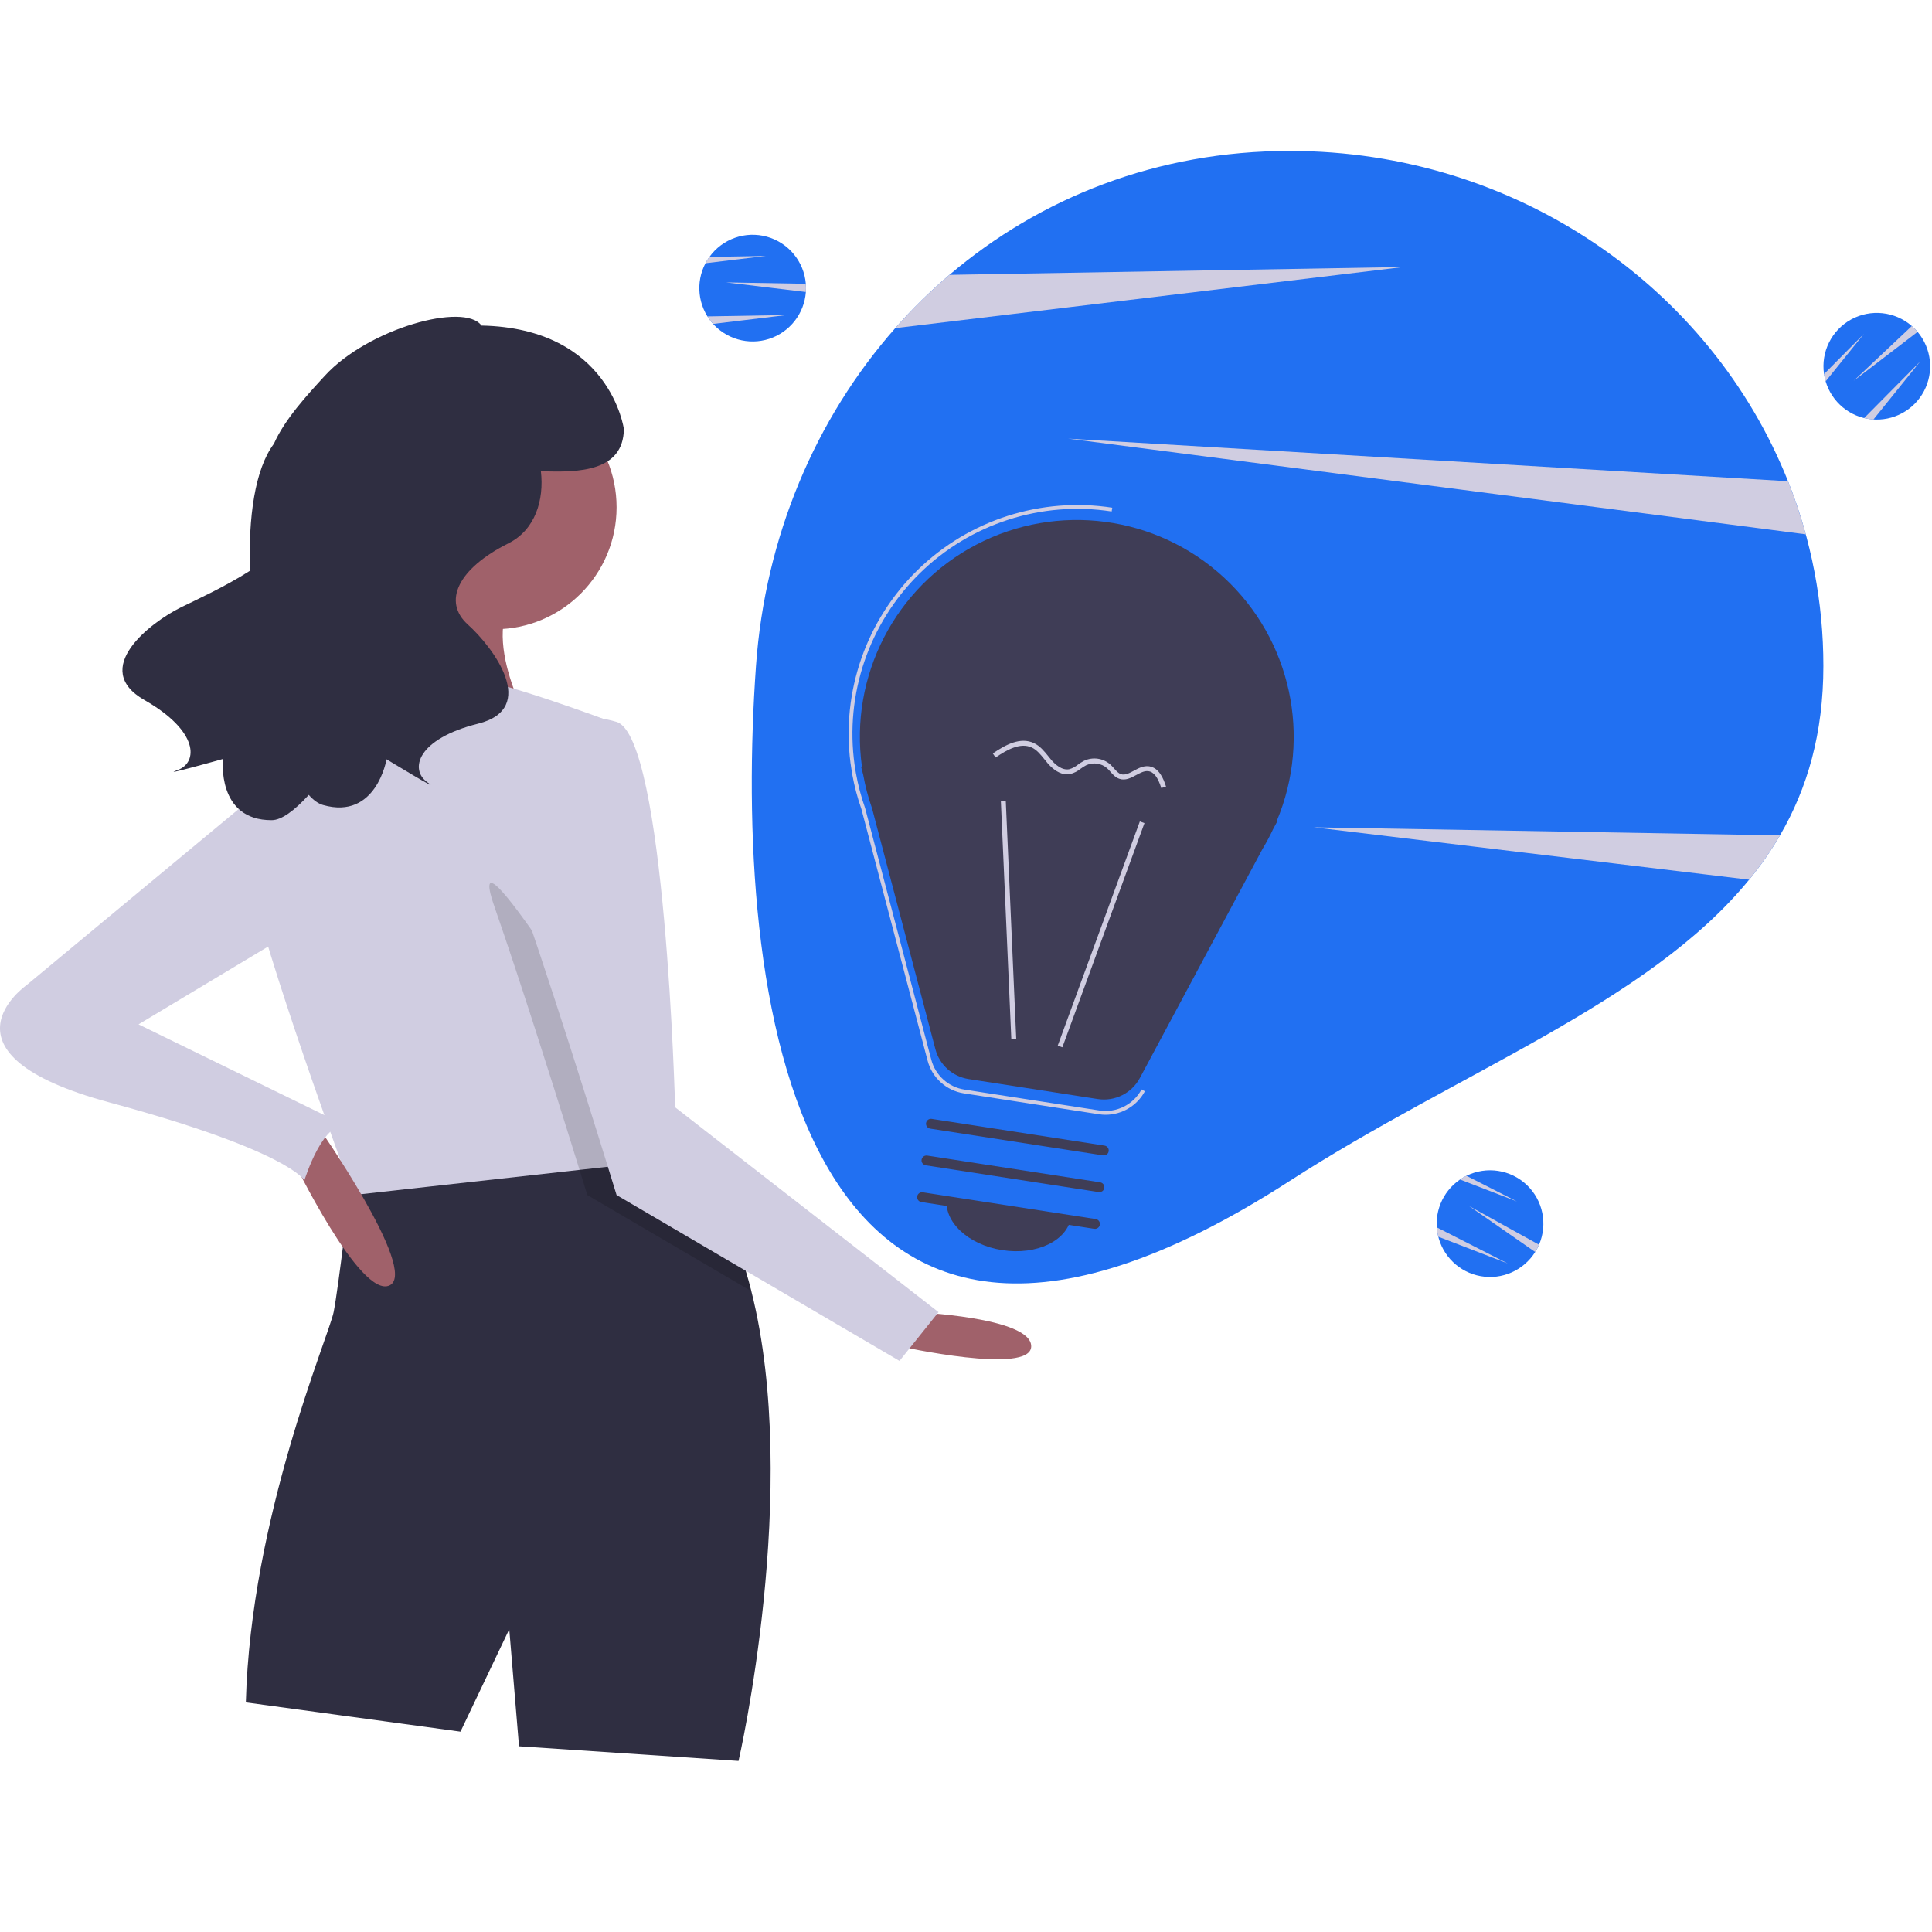 <?xml version="1.0" encoding="UTF-8"?>
<svg width="64px" height="64px" viewBox="0 0 64 64" version="1.1" xmlns="http://www.w3.org/2000/svg" xmlns:xlink="http://www.w3.org/1999/xlink">
    <!-- Generator: Sketch 60 (88103) - https://sketch.com -->
    <title>Artboard</title>
    <desc>Created with Sketch.</desc>
    <g id="Artboard" stroke="none" stroke-width="1" fill="none" fill-rule="evenodd">
        <rect fill="#FFFFFF" opacity="0" x="0" y="0" width="64" height="64"></rect>
        <g id="process_idea" transform="translate(0, 5)" fill-rule="nonzero">
            <path d="M60.402,17.061 C60.402,19.281 59.877,21.108 58.965,22.673 C58.663,23.189 58.322,23.68 57.943,24.141 C54.59,28.241 48.357,30.486 42.723,34.121 C26.093,44.852 24.292,27.657 25.043,17.061 C25.346,12.785 27.011,8.869 29.656,5.87 C30.211,5.24 30.811,4.65 31.451,4.105 C34.455,1.548 38.334,-5.68434189e-14 42.723,-5.68434189e-14 C50.252,-5.68434189e-14 56.682,4.541 59.231,10.941 C60.006,12.888 60.403,14.965 60.402,17.061 L60.402,17.061 Z" id="Path" fill="#2170F2"></path>
            <path d="M46.49,3.845 L29.656,5.87 C30.211,5.24 30.811,4.65 31.451,4.105 L46.49,3.845 Z" id="Path" fill="#D0CDE1"></path>
            <path d="M58.965,22.673 C58.663,23.189 58.322,23.68 57.943,24.141 L43.523,22.406 L58.965,22.673 Z" id="Path" fill="#D0CDE1"></path>
            <path d="M59.819,12.7 L35.381,9.531 L59.231,10.941 C59.46,11.516 59.656,12.103 59.819,12.7 Z" id="Path" fill="#D0CDE1"></path>
            <path d="M26.7,4.545 C26.7,4.588 26.699,4.631 26.695,4.673 C26.643,5.39 26.161,6.004 25.477,6.226 C24.793,6.447 24.043,6.232 23.58,5.682 C23.118,5.131 23.035,4.355 23.37,3.72 C23.408,3.647 23.452,3.577 23.5,3.511 C23.933,2.91 24.694,2.643 25.407,2.842 C26.12,3.041 26.634,3.663 26.694,4.401 C26.698,4.448 26.7,4.496 26.7,4.545 Z" id="Path" fill="#2170F2"></path>
            <path d="M26.7,4.545 C26.7,4.588 26.699,4.631 26.695,4.673 L24.049,4.355 L26.694,4.401 C26.698,4.448 26.7,4.496 26.7,4.545 Z" id="Path" fill="#D0CDE1"></path>
            <path d="M26.069,5.435 L23.622,5.73 C23.552,5.652 23.49,5.569 23.435,5.481 L26.069,5.435 Z" id="Path" fill="#D0CDE1"></path>
            <path d="M25.375,3.478 L23.37,3.72 C23.408,3.647 23.452,3.577 23.5,3.511 L25.375,3.478 Z" id="Path" fill="#D0CDE1"></path>
            <path d="M50.92,36.363 C50.9,36.402 50.879,36.439 50.855,36.474 C50.473,37.083 49.76,37.4 49.052,37.275 C48.343,37.15 47.782,36.608 47.631,35.905 C47.48,35.202 47.771,34.478 48.365,34.073 C48.433,34.027 48.504,33.986 48.578,33.95 C49.242,33.622 50.04,33.744 50.576,34.253 C51.113,34.763 51.275,35.553 50.982,36.233 C50.964,36.277 50.943,36.32 50.92,36.363 Z" id="Path" fill="#2170F2"></path>
            <path d="M50.92,36.363 C50.9,36.402 50.879,36.439 50.855,36.474 L48.667,34.953 L50.982,36.233 C50.964,36.277 50.943,36.32 50.92,36.363 Z" id="Path" fill="#D0CDE1"></path>
            <path d="M49.945,36.854 L47.645,35.967 C47.62,35.866 47.604,35.763 47.597,35.659 L49.945,36.854 Z" id="Path" fill="#D0CDE1"></path>
            <path d="M50.249,34.8 L48.365,34.073 C48.433,34.027 48.504,33.986 48.578,33.95 L50.249,34.8 Z" id="Path" fill="#D0CDE1"></path>
            <path d="M63.437,5.898 C63.467,5.93 63.496,5.961 63.523,5.994 C63.986,6.544 64.07,7.32 63.735,7.956 C63.4,8.592 62.713,8.962 61.997,8.891 C61.282,8.82 60.681,8.323 60.477,7.633 C60.453,7.554 60.436,7.474 60.424,7.392 C60.315,6.66 60.674,5.938 61.323,5.582 C61.972,5.227 62.774,5.314 63.332,5.8 C63.368,5.831 63.403,5.864 63.437,5.898 Z" id="Path" fill="#2170F2"></path>
            <path d="M63.437,5.898 C63.467,5.93 63.496,5.961 63.523,5.994 L61.407,7.614 L63.332,5.8 C63.368,5.831 63.403,5.864 63.437,5.898 Z" id="Path" fill="#D0CDE1"></path>
            <path d="M63.607,6.977 L62.06,8.897 C61.957,8.89 61.854,8.874 61.753,8.849 L63.607,6.977 Z" id="Path" fill="#D0CDE1"></path>
            <path d="M61.744,6.061 L60.477,7.633 C60.453,7.554 60.436,7.474 60.424,7.392 L61.744,6.061 Z" id="Path" fill="#D0CDE1"></path>
            <path d="M30.282,38.466 C30.282,38.466 34.16,38.628 34.16,39.598 C34.16,40.567 29.797,39.598 29.797,39.598 L30.282,38.466 Z" id="Path" fill="#A0616A"></path>
            <path d="M24.465,53.333 L17.193,52.848 L16.87,48.97 L15.254,52.363 L8.144,51.394 C8.305,45.253 10.891,39.274 11.052,38.466 C11.214,37.659 11.6,34.32 11.6,34.32 C12.306,32.822 16.007,32.681 18.907,32.817 C20.11,32.872 21.176,32.976 21.834,33.05 C22.269,33.098 22.526,33.134 22.526,33.134 C23.684,34.328 24.431,35.955 24.89,37.773 C26.544,44.323 24.465,53.333 24.465,53.333 Z" id="Path" fill="#2F2E41"></path>
            <circle id="Oval" fill="#A0616A" cx="16.385" cy="11.804" r="4.04"></circle>
            <path d="M13.638,12.773 C13.638,12.773 12.507,17.783 10.729,19.237 C8.952,20.691 17.678,19.237 17.678,19.237 C17.678,19.237 15.739,16.005 17.193,14.551 C18.647,13.096 13.638,12.773 13.638,12.773 Z" id="Path" fill="#A0616A"></path>
            <path d="M21.879,33.457 L19.198,33.754 L11.699,34.588 C11.699,34.588 11.663,34.493 11.6,34.32 C11.056,32.835 8.433,25.609 8.144,23.438 C7.821,21.014 11.214,18.106 11.214,18.106 C11.214,18.106 14.446,17.459 15.415,17.459 C16.385,17.459 20.263,18.914 20.263,18.914 L21.71,31.924 L21.834,33.05 L21.879,33.457 Z" id="Path" fill="#D0CDE1"></path>
            <path d="M24.89,37.773 L19.455,34.588 C19.455,34.588 19.36,34.278 19.198,33.754 C19.118,33.493 19.019,33.176 18.907,32.817 C18.281,30.804 17.229,27.481 16.385,25.054 C15.092,21.338 21.394,31.68 21.394,31.68 L21.71,31.924 L21.834,33.05 C22.269,33.098 22.526,33.134 22.526,33.134 C23.684,34.328 24.431,35.955 24.89,37.773 Z" id="Path" fill="#000000" opacity="0.15"></path>
            <path d="M17.678,19.237 C17.678,19.237 16.062,21.338 17.355,25.054 C18.647,28.771 20.425,34.588 20.425,34.588 L29.797,40.082 L31.09,38.466 L22.364,31.68 C22.364,31.68 22.041,19.399 20.425,18.914 C18.809,18.429 17.678,19.237 17.678,19.237 Z" id="Path" fill="#D0CDE1"></path>
            <path d="M9.679,33.376 C9.679,33.376 11.941,38.062 12.911,37.578 C13.88,37.093 10.487,32.245 10.487,32.245 L9.679,33.376 Z" id="Path" fill="#A0616A"></path>
            <path d="M9.437,20.53 L0.872,27.64 C0.872,27.64 -2.36,29.902 3.619,31.518 C9.598,33.134 10.083,34.103 10.083,34.103 C10.083,34.103 10.729,32.003 11.537,32.326 L4.589,28.933 L10.245,25.539 L9.437,20.53 Z" id="Path" fill="#D0CDE1"></path>
            <path d="M5.994,15.119 C6.444,14.897 7.437,14.448 8.282,13.906 C8.223,12.146 8.44,10.547 9.074,9.7 C9.431,8.891 10.179,8.081 10.765,7.443 C12.204,5.877 15.385,5.003 15.95,5.785 C20.218,5.87 20.667,9.215 20.667,9.215 C20.645,10.615 19.191,10.659 17.917,10.608 C18.031,11.563 17.727,12.556 16.846,12.996 C15.162,13.838 14.657,14.932 15.499,15.69 C16.341,16.448 17.856,18.468 15.836,18.973 C13.815,19.478 13.563,20.489 14.152,20.91 C14.741,21.33 12.805,20.152 12.805,20.152 C12.805,20.152 12.468,22.172 10.701,21.667 C10.542,21.622 10.384,21.506 10.228,21.332 C9.751,21.857 9.325,22.167 9.004,22.169 C7.165,22.179 7.386,20.142 7.386,20.142 C7.386,20.142 5.203,20.755 5.884,20.509 C6.565,20.262 6.594,19.221 4.785,18.19 C2.976,17.159 4.979,15.622 5.994,15.119 Z" id="Path" fill="#2F2E41"></path>
            <path d="M28.553,20.398 L28.524,20.394 L28.595,20.666 C28.663,21.045 28.761,21.418 28.889,21.782 L30.986,29.754 C31.122,30.274 31.554,30.663 32.086,30.745 L36.363,31.407 C36.929,31.495 37.49,31.215 37.76,30.709 L41.825,23.118 C41.952,22.908 42.068,22.691 42.172,22.469 L42.31,22.211 L42.289,22.208 C43.47,19.414 42.769,16.179 40.538,14.124 C38.307,12.07 35.025,11.637 32.338,13.044 C29.65,14.451 28.136,17.393 28.553,20.398 L28.553,20.398 Z" id="Path" fill="#3F3D56"></path>
            <path d="M36.625,31.928 C36.55,31.928 36.474,31.922 36.4,31.91 L31.93,31.219 C31.349,31.129 30.878,30.704 30.728,30.136 L28.536,21.803 C28.402,21.422 28.299,21.03 28.228,20.632 L28.173,20.267 C27.871,17.906 28.696,15.54 30.401,13.879 C32.105,12.218 34.492,11.455 36.845,11.818 L36.825,11.943 C34.498,11.584 32.138,12.347 30.461,13.999 C28.783,15.652 27.985,18 28.309,20.332 L28.352,20.605 C28.422,20.999 28.524,21.388 28.657,21.766 L30.85,30.104 C30.987,30.623 31.418,31.012 31.949,31.094 L36.419,31.786 C36.985,31.873 37.544,31.594 37.815,31.089 L37.926,31.149 C37.669,31.628 37.169,31.927 36.625,31.928 L36.625,31.928 Z" id="Path" fill="#D0CDE1"></path>
            <polygon id="Rectangle" fill="#D0CDE1" transform="translate(36.476, 25.952) rotate(-69.885) translate(-36.476, -25.952) " points="32.521 25.87 40.43 25.87 40.43 26.033 32.521 26.033"></polygon>
            <polygon id="Rectangle" fill="#D0CDE1" transform="translate(33.41, 25.477) rotate(-2.516) translate(-33.41, -25.477) " points="33.328 21.523 33.491 21.523 33.491 29.432 33.328 29.432"></polygon>
            <path d="M36.247,35.706 L30.519,34.819 C30.43,34.805 30.37,34.722 30.383,34.633 C30.397,34.545 30.48,34.483 30.569,34.497 L36.297,35.383 C36.355,35.392 36.404,35.43 36.425,35.485 C36.446,35.54 36.437,35.601 36.4,35.647 C36.363,35.693 36.305,35.715 36.247,35.706 L36.247,35.706 Z" id="Path" fill="#3F3D56"></path>
            <path d="M36.394,34.489 L30.666,33.603 C30.608,33.594 30.559,33.555 30.538,33.501 C30.516,33.446 30.526,33.385 30.563,33.339 C30.599,33.293 30.658,33.271 30.716,33.28 L36.444,34.166 C36.502,34.175 36.551,34.214 36.572,34.269 C36.593,34.323 36.584,34.385 36.547,34.431 C36.51,34.476 36.452,34.498 36.394,34.489 L36.394,34.489 Z" id="Path" fill="#3F3D56"></path>
            <path d="M36.541,33.273 L30.813,32.387 C30.724,32.372 30.663,32.289 30.677,32.2 C30.691,32.112 30.774,32.051 30.863,32.064 L36.591,32.95 C36.679,32.964 36.74,33.047 36.726,33.136 C36.713,33.225 36.63,33.286 36.541,33.273 L36.541,33.273 Z" id="Path" fill="#3F3D56"></path>
            <path d="M33.205,36.413 C34.341,36.589 35.36,36.098 35.481,35.317 L31.366,34.681 C31.246,35.462 32.069,36.238 33.205,36.413 Z" id="Path" fill="#3F3D56"></path>
            <path d="M35.264,20.645 C35.02,20.608 34.817,20.414 34.706,20.285 C34.67,20.242 34.635,20.198 34.599,20.154 C34.47,19.994 34.348,19.842 34.179,19.763 C33.804,19.588 33.362,19.832 32.98,20.094 L32.888,19.959 C33.308,19.671 33.798,19.405 34.248,19.615 C34.452,19.71 34.591,19.884 34.727,20.052 C34.761,20.095 34.795,20.138 34.83,20.179 C34.946,20.313 35.176,20.531 35.422,20.481 C35.526,20.451 35.622,20.4 35.706,20.331 C35.769,20.284 35.836,20.241 35.907,20.204 C36.197,20.065 36.544,20.114 36.784,20.328 C36.826,20.368 36.866,20.41 36.903,20.454 C36.977,20.538 37.046,20.617 37.136,20.646 C37.27,20.688 37.411,20.612 37.56,20.532 C37.715,20.448 37.874,20.362 38.055,20.384 C38.06,20.384 38.066,20.385 38.072,20.386 C38.394,20.436 38.542,20.791 38.626,21.057 L38.47,21.106 C38.356,20.745 38.217,20.566 38.035,20.546 C37.906,20.53 37.776,20.601 37.638,20.675 C37.465,20.768 37.286,20.865 37.087,20.801 C36.953,20.759 36.866,20.659 36.781,20.562 C36.747,20.522 36.712,20.485 36.674,20.449 C36.482,20.281 36.21,20.242 35.979,20.351 C35.917,20.384 35.857,20.422 35.8,20.464 C35.699,20.547 35.581,20.607 35.455,20.641 C35.392,20.654 35.327,20.655 35.264,20.645 L35.264,20.645 Z" id="Path" fill="#D0CDE1"></path>
        </g>
    </g>
</svg>